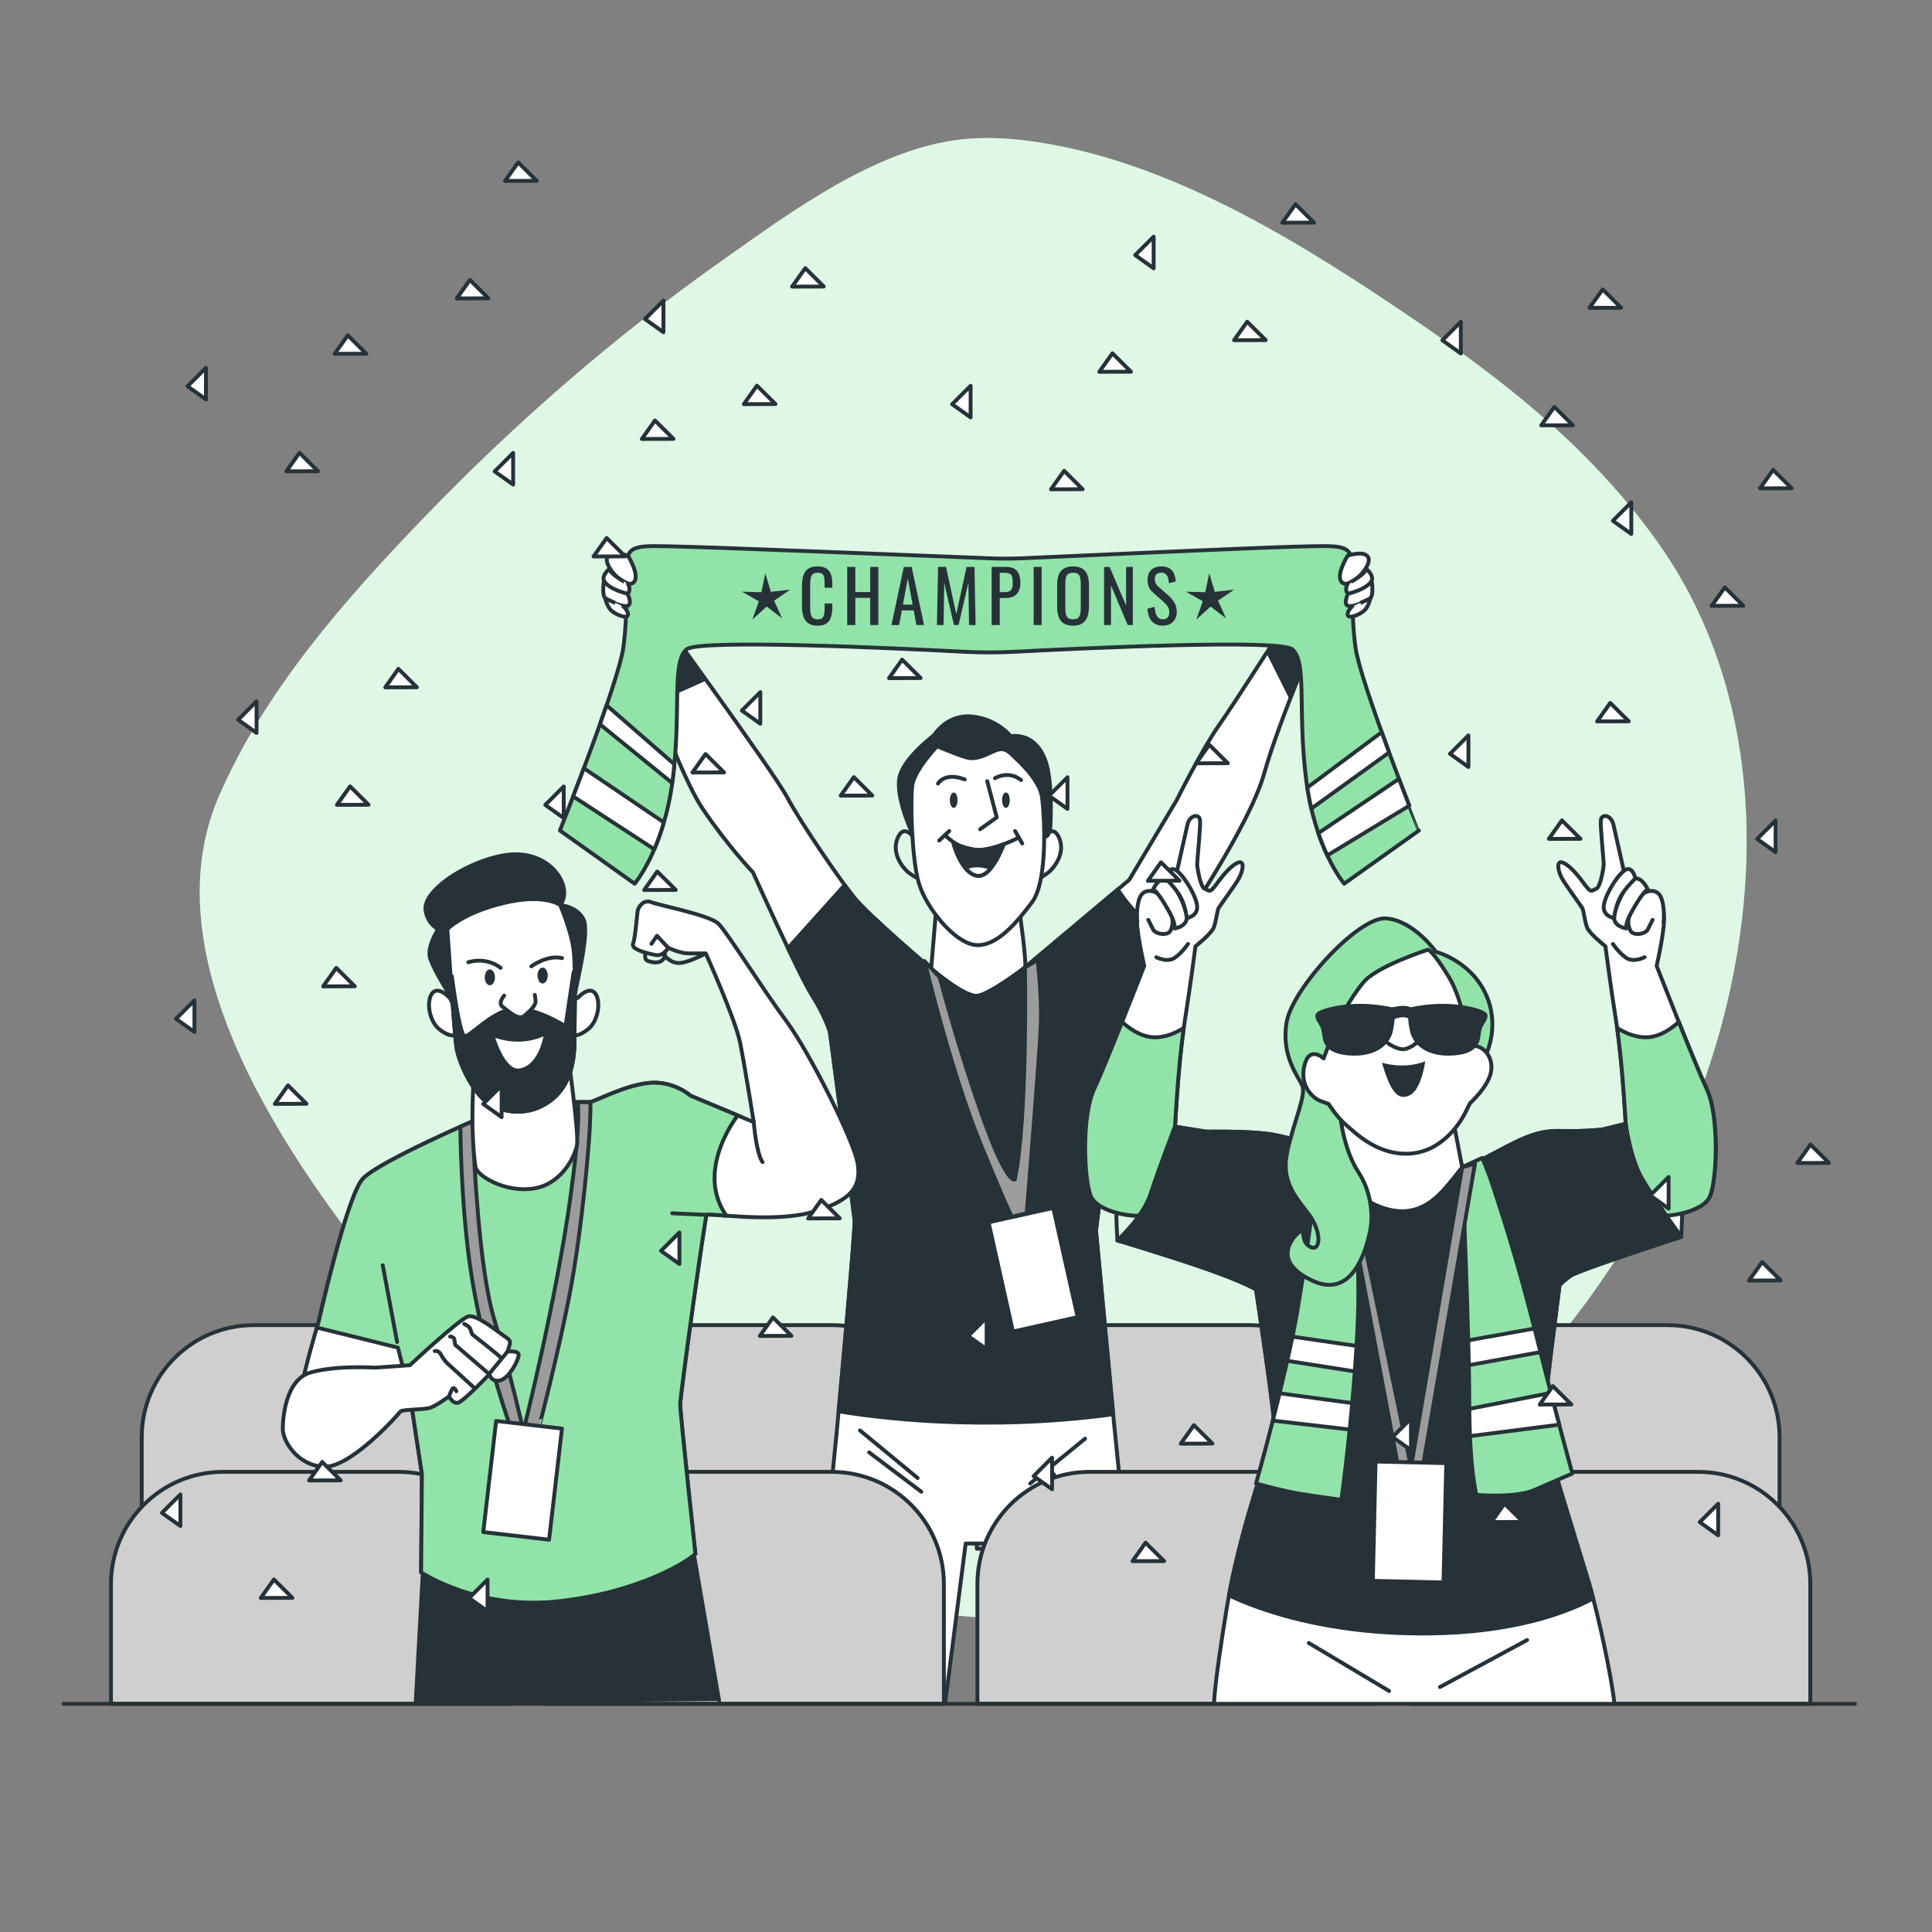 <?xml version="1.0" encoding="utf-8"?>
<!-- Generator: Adobe Illustrator 27.5.0, SVG Export Plug-In . SVG Version: 6.00 Build 0)  -->
<svg version="1.1" xmlns="http://www.w3.org/2000/svg" xmlns:xlink="http://www.w3.org/1999/xlink" x="0px" y="0px"
	 viewBox="0 0 500 500" style="enable-background:new 0 0 500 500;" xml:space="preserve">
<rect x="0" y="0" width="500" height="500" fill="#808080" stroke="none"/>
<g id="Background_Simple">
	<g>
		<path style="fill:#92E3A9;" d="M376.715,90.206c-5.532-3.975-11.2-7.847-16.967-11.7c-27.959-18.676-60.129-37.749-93.839-42.081
			c-5.672-0.729-11.421-0.977-17.115-0.341c-22.298,2.49-44.386,18.961-62.206,31.559c-27.528,19.462-53.275,41.834-76.747,66.186
			c-20.379,21.143-41.304,44.807-53.175,72.223c-15.404,35.575,8.058,77.567,28.7,106.403c40.064,55.97,95.7,99.694,165.479,105.931
			c84.274,7.533,160.529-58.607,189.152-135.796c17.023-45.906,18.229-101.421-11.171-142.511
			C414.233,119.684,396.328,104.298,376.715,90.206z"/>
		<path style="opacity:0.7;fill:#FFFFFF;" d="M376.715,90.206c-5.532-3.975-11.2-7.847-16.967-11.7
			c-27.959-18.676-60.129-37.749-93.839-42.081c-5.672-0.729-11.421-0.977-17.115-0.341c-22.298,2.49-44.386,18.961-62.206,31.559
			c-27.528,19.462-53.275,41.834-76.747,66.186c-20.379,21.143-41.304,44.807-53.175,72.223
			c-15.404,35.575,8.058,77.567,28.7,106.403c40.064,55.97,95.7,99.694,165.479,105.931
			c84.274,7.533,160.529-58.607,189.152-135.796c17.023-45.906,18.229-101.421-11.171-142.511
			C414.233,119.684,396.328,104.298,376.715,90.206z"/>
	</g>
</g>
<g id="Seats_2">
	<g>
		<path style="fill:#CFCFCF;stroke:#263238;stroke-linecap:round;stroke-linejoin:round;stroke-miterlimit:10;" d="M107.354,342.945
			H65.7c-16.027,0-29.02,12.993-29.02,29.02v28.844h99.693v-28.844C136.373,355.937,123.381,342.945,107.354,342.945z"/>
		<path style="fill:#CFCFCF;stroke:#263238;stroke-linecap:round;stroke-linejoin:round;stroke-miterlimit:10;" d="M215.412,342.945
			h-41.653c-16.027,0-29.02,12.993-29.02,29.02v28.844h99.693v-28.844C244.432,355.937,231.44,342.945,215.412,342.945z"/>
		<path style="fill:#CFCFCF;stroke:#263238;stroke-linecap:round;stroke-linejoin:round;stroke-miterlimit:10;" d="M323.471,342.945
			h-41.654c-16.027,0-29.02,12.993-29.02,29.02v28.844h99.693v-28.844C352.491,355.937,339.499,342.945,323.471,342.945z"/>
		<path style="fill:#CFCFCF;stroke:#263238;stroke-linecap:round;stroke-linejoin:round;stroke-miterlimit:10;" d="M431.53,342.945
			h-41.654c-16.027,0-29.02,12.993-29.02,29.02v28.844h99.693v-28.844C460.55,355.937,447.557,342.945,431.53,342.945z"/>
	</g>
</g>
<g id="Character_2">
	<g>
		<path style="fill:#FFFFFF;stroke:#263238;stroke-linecap:round;stroke-linejoin:round;stroke-miterlimit:10;" d="M242.367,234.265
			l-1.382,16.43c0,0,7.985,7.063,11.823,7.063c3.839,0,11.823-6.91,12.438-7.37c0.614-0.461-1.535-15.662-1.535-15.662
			S251.887,239.333,242.367,234.265z"/>
		<g>
			<path style="fill:none;stroke:#263238;stroke-linecap:round;stroke-linejoin:round;stroke-miterlimit:10;" d="M236.225,216.454
				c0,0-2.457-3.378-3.992,0.614c-1.535,3.992,1.536,7.677,2.917,8.752c1.382,1.075,2.457,1.536,2.457,1.536L236.225,216.454z"/>
			<path style="fill:#FFFFFF;stroke:#263238;stroke-linecap:round;stroke-linejoin:round;stroke-miterlimit:10;" d="M270.2,216.454
				c0,0,2.457-3.378,3.992,0.614c1.535,3.992-1.535,7.677-2.917,8.752c-1.382,1.075-2.457,1.536-2.457,1.536L270.2,216.454z"/>
			<path style="fill:#263238;stroke:#263238;stroke-linecap:round;stroke-linejoin:round;stroke-miterlimit:10;" d="M261.56,190.503
				c0,0-3.532-4.453-9.981-5.067c-6.449-0.614-9.52,4.453-9.981,4.914c-0.461,0.461-8.292,6.295-8.906,11.363
				c-0.614,5.067,2.917,12.898,3.225,13.512c0.307,0.614,1.536,2.917,1.536,1.382c0-1.536,0-10.749,0.307-12.898
				s5.528-8.292,5.528-8.292s5.988,3.225,9.981,2.457c3.992-0.768,5.528-1.689,5.988-1.843c0.461-0.153,5.681,5.067,6.91,5.989
				c1.228,0.921,2.457,14.434,3.532,14.587c1.075,0.154,1.996-0.307,2.15-2.917c0.154-2.61,0.307-9.367-0.614-14.28
				C270.313,194.496,267.395,189.889,261.56,190.503z"/>
			<g>
				<path style="fill:#FFFFFF;stroke:#263238;stroke-linecap:round;stroke-linejoin:round;stroke-miterlimit:10;" d="
					M242.52,193.114c0,0-5.988,6.295-6.449,10.288c-0.461,3.992-0.154,18.58,1.689,25.029c1.843,6.449,9.213,15.509,14.587,16.123
					c5.374,0.614,10.595-5.528,14.741-11.056c4.146-5.528,3.225-22.265,2.61-27.025c-0.614-4.76-6.142-9.52-7.524-10.902
					c-1.382-1.382-2.457-2.15-4.453-1.382c-1.996,0.768-4.76,2.61-7.524,1.843C247.434,195.264,242.52,193.114,242.52,193.114z"/>
				<polyline style="fill:none;stroke:#263238;stroke-linecap:round;stroke-linejoin:round;stroke-miterlimit:10;" points="
					255.495,202.173 257.952,211.54 253.653,214.611 				"/>
				<path style="fill:#263238;" d="M247.818,207.087c0,1.103-0.447,1.996-0.998,1.996c-0.551,0-0.998-0.894-0.998-1.996
					c0-1.102,0.447-1.996,0.998-1.996C247.371,205.091,247.818,205.984,247.818,207.087z"/>
				<path style="fill:#263238;" d="M261.33,207.087c0,1.103-0.447,1.996-0.998,1.996c-0.551,0-0.998-0.894-0.998-1.996
					c0-1.102,0.447-1.996,0.998-1.996C260.883,205.091,261.33,205.984,261.33,207.087z"/>
				<path style="fill:none;stroke:#263238;stroke-linecap:round;stroke-linejoin:round;stroke-miterlimit:10;" d="M242.751,202.788
					c0,0,1.689-3.071,6.91-1.075"/>
				<path style="fill:none;stroke:#263238;stroke-linecap:round;stroke-linejoin:round;stroke-miterlimit:10;" d="M257.491,201.406
					c0,0,3.378-2.15,6.756,0.461"/>
				<g>
					<path style="fill:none;stroke:#263238;stroke-linecap:round;stroke-linejoin:round;stroke-miterlimit:10;" d="M244.593,216.146
						c0,0,3.839,4.146,8.752,3.839c4.914-0.307,10.288-3.225,10.288-3.225"/>
					<path style="fill:#263238;stroke:#263238;stroke-linecap:round;stroke-linejoin:round;stroke-miterlimit:10;" d="
						M246.743,218.296c0,0,1.843,7.217,5.835,8.292c3.992,1.075,7.217-8.138,7.217-8.138s-3.532,1.689-6.449,1.535
						C250.428,219.832,246.743,218.296,246.743,218.296z"/>
					
						<line style="fill:none;stroke:#263238;stroke-linecap:round;stroke-linejoin:round;stroke-miterlimit:10;" x1="245.668" y1="215.072" x2="243.058" y2="217.528"/>
					
						<line style="fill:none;stroke:#263238;stroke-linecap:round;stroke-linejoin:round;stroke-miterlimit:10;" x1="262.712" y1="215.072" x2="264.555" y2="218.296"/>
					<path style="fill:#FFFFFF;stroke:#263238;stroke-linecap:round;stroke-linejoin:round;stroke-miterlimit:10;" d="
						M256.48,224.65c-3.044-1.159-5.327-0.658-6.684-0.041c0.774,0.932,1.696,1.686,2.782,1.978
						C254.017,226.975,255.355,226.023,256.48,224.65z"/>
				</g>
			</g>
		</g>
		<g>
			<g>
				<g>
					<g>
						<g>
							<path style="fill:#FFFFFF;stroke:#263238;stroke-linecap:round;stroke-linejoin:round;stroke-miterlimit:10;" d="
								M335.528,156.875c0,0-15.986,25.085-20.167,30.988c-4.181,5.902-10.821,19.183-10.821,19.183l-12.297,20.659l-26.998,22.683
								c0,0-9.155,7.075-12.438,7.37c-3.283,0.296-11.823-7.063-11.823-7.063s-16.373-13.891-20.062-18.564
								c-3.689-4.673-13.526-18.937-17.215-25.823s-36.398-51.646-36.398-51.646l-3.443,11.313c0,0,11.313,33.447,17.953,43.285
								c6.64,9.837,13.035,16.478,13.035,16.478s11.805,26.315,15.248,31.726c3.443,5.411,4.673,9.591,4.673,9.591
								s6.148,46.236,6.394,48.695c0.246,2.459-4.673,55.336-4.673,55.336l-6.932,69.461l35.051,0.14l5.299-41.233h6.605
								l5.431,40.567l0.083,0.736l33.62,0.134l-7.342-72.509l-4.673-49.925l6.394-50.909c0,0,13.526-24.594,14.264-25.823
								c0.738-1.23,18.937-27.545,22.872-41.563c3.935-14.018,14.756-38.858,14.756-38.858L335.528,156.875z"/>
							<g>
								
									<line style="fill:none;stroke:#263238;stroke-linecap:round;stroke-linejoin:round;stroke-miterlimit:10;" x1="222.564" y1="370.194" x2="237.484" y2="382.509"/>
								
									<line style="fill:none;stroke:#263238;stroke-linecap:round;stroke-linejoin:round;stroke-miterlimit:10;" x1="224.932" y1="375.878" x2="238.431" y2="386.062"/>
								
									<line style="fill:none;stroke:#263238;stroke-linecap:round;stroke-linejoin:round;stroke-miterlimit:10;" x1="280.823" y1="372.326" x2="266.614" y2="383.93"/>
								
									<line style="fill:none;stroke:#263238;stroke-linecap:round;stroke-linejoin:round;stroke-miterlimit:10;" x1="272.771" y1="381.562" x2="260.93" y2="390.088"/>
							</g>
						</g>
						<path style="fill:#263238;" d="M176.027,166.661l-5.296,14.88l12.099-5.444C180.439,172.769,178.117,169.551,176.027,166.661z
							"/>
					</g>
					<path style="fill:#263238;" d="M327.749,169.013l6.047,12.095c1.747-4.506,3.495-8.801,4.921-12.235l-7.065-5.935
						C330.496,164.742,329.158,166.825,327.749,169.013z"/>
				</g>
			</g>
			<path style="fill:#263238;stroke:#263238;stroke-linecap:round;stroke-linejoin:round;stroke-miterlimit:10;" d="
				M303.015,244.003c-4.281-2.9-9.53-7.376-13.743-13.801l-24.026,20.186c0,0-9.154,7.075-12.438,7.37
				c-3.283,0.296-11.823-7.063-11.823-7.063s-16.373-13.891-20.062-18.564c-0.616-0.78-1.413-1.845-2.314-3.08l-14.679,16.341
				c2.519,5.282,4.909,10.085,6.173,12.07c3.443,5.411,4.673,9.591,4.673,9.591s6.148,46.236,6.394,48.695
				c0.195,1.952-2.863,35.665-4.133,49.49c8.955,1.514,37.105,5.352,71.052,0.773l-4.451-47.558l6.394-50.909
				C290.03,267.546,299.486,250.354,303.015,244.003z"/>
		</g>
		<path style="fill:#9C9C9C;stroke:#263238;stroke-linecap:round;stroke-linejoin:round;stroke-miterlimit:10;" d="M239.276,248.726
			c0,0,6.748,28.398,14.34,46.955c7.591,18.557,8.31,19.246,8.31,19.246l3.781-0.97c0,0,3.374-41.05,3.655-48.923
			c0.281-7.873-0.844-16.589-0.844-16.589l-3.271,1.943c0,0,0.741,39.388-2.633,54.852c0,0-1.968,1.687-8.435-16.589
			c-6.467-18.276-10.966-35.708-10.966-35.708L239.276,248.726z"/>
		
			<rect x="258.676" y="314.238" transform="matrix(0.976 -0.218 0.218 0.976 -65.13 66.037)" style="fill:#FFFFFF;stroke:#263238;stroke-linecap:round;stroke-linejoin:round;stroke-miterlimit:10;" width="17.151" height="28.96"/>
		<g>
			<g>
				<path style="fill:#92E3A9;stroke:#263238;stroke-linecap:round;stroke-linejoin:round;stroke-miterlimit:10;" d="
					M350.824,167.715c-1.312-9.181-0.656-21.313-0.656-21.313c-0.656-5.574-2.295-5.246-15.083-4.918
					c-10.284,0.264-53.653,2.224-70.24,2.981c-2.9,0.132-5.793,0.14-8.694,0.024c-15.581-0.625-68.247-2.727-79.113-3.005
					c-12.788-0.328-14.428-0.656-15.083,4.918c0,0,0.656,12.132-0.656,21.313c-1.312,9.181-16.395,47.217-16.395,47.217
					l19.346,13.772c0,0,7.542-8.853,9.837-26.888s-0.328-30.494,3.607-33.773c3.219-2.683,53.625-0.317,71.854,0.632
					c4.341,0.226,8.687,0.226,13.028,0c18.228-0.949,68.634-3.314,71.854-0.632c3.935,3.279,1.312,15.739,3.607,33.773
					c2.295,18.034,9.837,26.888,9.837,26.888l19.346-13.772C367.219,214.933,352.135,176.896,350.824,167.715z"/>
				<g>
					<path style="fill:#FFFFFF;stroke:#263238;stroke-linecap:round;stroke-linejoin:round;stroke-miterlimit:10;" d="
						M357.586,189.484l-19.252,14.336c0.298,1.926,0.65,3.739,1.047,5.439l20.121-14.52
						C358.863,193.005,358.219,191.242,357.586,189.484z"/>
					<path style="fill:#FFFFFF;stroke:#263238;stroke-linecap:round;stroke-linejoin:round;stroke-miterlimit:10;" d="
						M362.055,201.563l-20.863,14.047c0.757,2.207,1.551,4.124,2.325,5.77l21.197-12.863
						C363.939,206.511,363.031,204.143,362.055,201.563z"/>
				</g>
			</g>
			<g>
				<path style="fill:#FFFFFF;stroke:#263238;stroke-linecap:round;stroke-linejoin:round;stroke-miterlimit:10;" d="
					M171.805,212.837l-20.704-14.018c-0.986,2.629-1.928,5.105-2.769,7.297l20.99,13.672
					C170.176,217.806,171.03,215.487,171.805,212.837z"/>
				<path style="fill:#FFFFFF;stroke:#263238;stroke-linecap:round;stroke-linejoin:round;stroke-miterlimit:10;" d="
					M174.524,197.793l-17.54-15.262c-0.549,1.601-1.127,3.251-1.72,4.919l18.699,15.193c0.039-0.28,0.087-0.542,0.123-0.827
					C174.262,200.438,174.401,199.104,174.524,197.793z"/>
			</g>
		</g>
		<g>
			<path style="fill:#FFFFFF;stroke:#263238;stroke-linecap:round;stroke-linejoin:round;stroke-miterlimit:10;" d="
				M162.515,143.807c0,0-4.743-1.581-5.42,0.678c-0.678,2.258,4.743,7.905,6.775,6.324
				C165.903,149.228,162.515,143.807,162.515,143.807z"/>
			<path style="fill:#FFFFFF;stroke:#263238;stroke-linecap:round;stroke-linejoin:round;stroke-miterlimit:10;" d="
				M157.762,147.184c0,0-2.07,1.583-1.461,3.167c0.609,1.583,4.994,4.141,6.09,3.288c1.096-0.853,0.122-2.558,0.122-2.558
				S157.641,148.524,157.762,147.184z"/>
			<path style="fill:#FFFFFF;stroke:#263238;stroke-linecap:round;stroke-linejoin:round;stroke-miterlimit:10;" d="
				M156.301,150.351c0,0-0.609,3.654,0.365,4.507c0.974,0.852,4.994,2.558,5.968,1.827c0.974-0.731-0.244-3.045-0.244-3.045
				S157.762,152.665,156.301,150.351z"/>
			<path style="fill:#FFFFFF;stroke:#263238;stroke-linecap:round;stroke-linejoin:round;stroke-miterlimit:10;" d="
				M156.666,154.858c0,0,0.365,2.192,1.705,3.288c1.34,1.096,4.019,2.07,4.141,0.974c0.122-1.096-1.218-2.192-1.218-2.192
				S157.519,155.345,156.666,154.858z"/>
		</g>
		<g>
			<path style="fill:#FFFFFF;stroke:#263238;stroke-linecap:round;stroke-linejoin:round;stroke-miterlimit:10;" d="
				M348.771,143.807c0,0,4.743-1.581,5.42,0.678c0.678,2.258-4.743,7.905-6.776,6.324
				C345.383,149.228,348.771,143.807,348.771,143.807z"/>
			<path style="fill:#FFFFFF;stroke:#263238;stroke-linecap:round;stroke-linejoin:round;stroke-miterlimit:10;" d="
				M353.523,147.184c0,0,2.07,1.583,1.462,3.167c-0.609,1.583-4.994,4.141-6.09,3.288s-0.122-2.558-0.122-2.558
				S353.645,148.524,353.523,147.184z"/>
			<path style="fill:#FFFFFF;stroke:#263238;stroke-linecap:round;stroke-linejoin:round;stroke-miterlimit:10;" d="
				M354.985,150.351c0,0,0.609,3.654-0.365,4.507c-0.974,0.852-4.994,2.558-5.968,1.827c-0.974-0.731,0.244-3.045,0.244-3.045
				S353.523,152.665,354.985,150.351z"/>
			<path style="fill:#FFFFFF;stroke:#263238;stroke-linecap:round;stroke-linejoin:round;stroke-miterlimit:10;" d="
				M354.619,154.858c0,0-0.365,2.192-1.705,3.288c-1.34,1.096-4.019,2.07-4.141,0.974c-0.122-1.096,1.218-2.192,1.218-2.192
				S353.767,155.345,354.619,154.858z"/>
		</g>
	</g>
</g>
<g id="Seats_1">
	<g>
		<path style="fill:#CFCFCF;stroke:#263238;stroke-linecap:round;stroke-linejoin:round;stroke-miterlimit:10;" d="M103.14,380.918
			H57.743c-16.027,0-29.02,12.992-29.02,29.02v31.016H132.16v-31.016C132.16,393.911,119.167,380.918,103.14,380.918z"/>
		<path style="fill:#CFCFCF;stroke:#263238;stroke-linecap:round;stroke-linejoin:round;stroke-miterlimit:10;" d="M215.255,380.918
			h-45.396c-16.027,0-29.02,12.992-29.02,29.02v31.016h103.436v-31.016C244.275,393.911,231.283,380.918,215.255,380.918z"/>
		<path style="fill:#CFCFCF;stroke:#263238;stroke-linecap:round;stroke-linejoin:round;stroke-miterlimit:10;" d="M327.371,380.918
			h-45.396c-16.027,0-29.02,12.992-29.02,29.02v31.016h103.436v-31.016C356.391,393.911,343.398,380.918,327.371,380.918z"/>
		<path style="fill:#CFCFCF;stroke:#263238;stroke-linecap:round;stroke-linejoin:round;stroke-miterlimit:10;" d="M439.487,380.918
			h-45.396c-16.027,0-29.02,12.992-29.02,29.02v31.016h103.436v-31.016C468.507,393.911,455.514,380.918,439.487,380.918z"/>
	</g>
</g>
<g id="Character_3">
	<g>
		<path style="fill:none;stroke:#263238;stroke-linecap:round;stroke-linejoin:round;stroke-miterlimit:10;" d="M289.192,321.013
			c0,0-0.494-7.199-0.16-9.538c0.334-2.339,8.522,0.668,10.695,1.504c2.172,0.836-0.334,4.512-2.674,6.183
			C294.714,320.833,291.023,321.695,289.192,321.013z"/>
		<g>
			<path style="fill:#FFFFFF;stroke:#263238;stroke-linecap:round;stroke-linejoin:round;stroke-miterlimit:10;" d="M304.093,291.58
				c0,0,0.823-16.458,2.461-26.879c1.638-10.421,2.829-19.8,2.829-19.8s4.168-3.275,4.764-4.913
				c0.596-1.638,0.893-4.317,1.191-4.913c0.298-0.596,4.317-5.955,5.359-7.89c1.042-1.935,1.489-4.764-0.447-3.871
				c-1.935,0.893-4.02,3.573-5.657,5.806c-1.638,2.233-1.786,1.191-2.829,0.893c-1.042-0.298-1.935-5.359-1.935-6.402
				s0.893-9.528,0.744-11.314c-0.149-1.786-2.68-1.489-3.275,1.191c-0.595,2.68-2.68,11.91-2.68,11.91s-1.042,2.531-1.638,3.275
				c-0.596,0.744-7.89,5.062-8.635,7.741c-0.744,2.68,1.786,13.547,1.786,13.547s-9.677,24.862-12.952,31.859
				s-2.68,23.224-0.893,27.69c1.786,4.466,12.208,5.657,13.25,4.913c1.042-0.744,6.402-11.017,7.295-14.59
				C303.725,296.262,304.093,291.58,304.093,291.58z"/>
			<path style="fill:#FFFFFF;stroke:#263238;stroke-linecap:round;stroke-linejoin:round;stroke-miterlimit:10;" d="
				M294.346,238.648c0,0-0.447-3.573,0.595-6.253c1.042-2.68,4.02-1.935,5.062-0.744c1.042,1.191,2.829,4.317,3.275,5.657
				c0.447,1.34,0,3.424-0.744,4.02c-0.744,0.596-2.977,0.596-4.02-0.595l-1.34-2.68"/>
			<path style="fill:#FFFFFF;stroke:#263238;stroke-linecap:round;stroke-linejoin:round;stroke-miterlimit:10;" d="
				M298.366,230.311c0,0,1.34-3.126,3.275-2.978c1.935,0.149,5.657,8.039,5.508,10.272c-0.149,2.233-3.126,2.68-3.126,2.68
				s0.149-1.042-0.744-2.977C302.385,235.372,299.11,229.864,298.366,230.311z"/>
			<path style="fill:#FFFFFF;stroke:#263238;stroke-linecap:round;stroke-linejoin:round;stroke-miterlimit:10;" d="
				M301.641,227.333c0,0,0.744-3.722,2.977-1.935c2.233,1.786,5.211,6.997,5.211,9.379c0,2.382-2.68,2.829-2.68,2.829
				s-0.298-2.829-1.489-5.211C304.469,230.013,301.641,227.333,301.641,227.333z"/>
			<path style="fill:none;stroke:#263238;stroke-linecap:round;stroke-linejoin:round;stroke-miterlimit:10;" d="M299.259,247.729
				c0,0,2.828,1.489,4.764,0.149c1.935-1.34,3.424-3.573,3.424-3.573"/>
			<path style="fill:#92E3A9;stroke:#263238;stroke-linecap:round;stroke-linejoin:round;stroke-miterlimit:10;" d="
				M298.217,268.422c-3.127-0.247-5.931-2.221-7.818-3.939c-2.706,6.765-5.674,14.038-7.218,17.337
				c-3.275,6.997-2.68,23.224-0.893,27.69c1.786,4.466,12.207,5.657,13.25,4.913c1.042-0.744,6.401-11.016,7.295-14.589
				c0.893-3.573,1.261-8.255,1.261-8.255s0.757-15.113,2.261-25.545C304.344,267.298,301.374,268.672,298.217,268.422z"/>
		</g>
		<g>
			<path style="fill:#FFFFFF;stroke:#263238;stroke-linecap:round;stroke-linejoin:round;stroke-miterlimit:10;" d="M420.774,291.58
				c0,0-0.823-16.458-2.461-26.879c-1.638-10.421-2.829-19.8-2.829-19.8s-4.168-3.275-4.764-4.913
				c-0.595-1.638-0.893-4.317-1.191-4.913c-0.298-0.596-4.317-5.955-5.359-7.89c-1.042-1.935-1.489-4.764,0.447-3.871
				c1.935,0.893,4.02,3.573,5.657,5.806c1.638,2.233,1.786,1.191,2.829,0.893c1.042-0.298,1.935-5.359,1.935-6.402
				s-0.893-9.528-0.744-11.314c0.149-1.786,2.68-1.489,3.275,1.191c0.595,2.68,2.68,11.91,2.68,11.91s1.042,2.531,1.638,3.275
				c0.595,0.744,7.89,5.062,8.635,7.741s-1.786,13.547-1.786,13.547s9.677,24.862,12.952,31.859s2.68,23.224,0.893,27.69
				s-12.208,5.657-13.25,4.913c-1.042-0.744-6.401-11.017-7.295-14.59C421.142,296.262,420.774,291.58,420.774,291.58z"/>
			<path style="fill:#FFFFFF;stroke:#263238;stroke-linecap:round;stroke-linejoin:round;stroke-miterlimit:10;" d="
				M430.521,238.648c0,0,0.447-3.573-0.596-6.253c-1.042-2.68-4.02-1.935-5.062-0.744c-1.042,1.191-2.829,4.317-3.275,5.657
				c-0.447,1.34,0,3.424,0.744,4.02c0.744,0.596,2.978,0.596,4.02-0.595l1.34-2.68"/>
			<path style="fill:#FFFFFF;stroke:#263238;stroke-linecap:round;stroke-linejoin:round;stroke-miterlimit:10;" d="
				M426.501,230.311c0,0-1.34-3.126-3.275-2.978c-1.935,0.149-5.657,8.039-5.508,10.272c0.149,2.233,3.126,2.68,3.126,2.68
				s-0.149-1.042,0.744-2.977C422.481,235.372,425.757,229.864,426.501,230.311z"/>
			<path style="fill:#FFFFFF;stroke:#263238;stroke-linecap:round;stroke-linejoin:round;stroke-miterlimit:10;" d="
				M423.226,227.333c0,0-0.744-3.722-2.977-1.935s-5.211,6.997-5.211,9.379c0,2.382,2.68,2.829,2.68,2.829s0.298-2.829,1.489-5.211
				C420.397,230.013,423.226,227.333,423.226,227.333z"/>
			<path style="fill:none;stroke:#263238;stroke-linecap:round;stroke-linejoin:round;stroke-miterlimit:10;" d="M425.608,247.729
				c0,0-2.829,1.489-4.764,0.149c-1.935-1.34-3.424-3.573-3.424-3.573"/>
			<path style="fill:#FFFFFF;stroke:#263238;stroke-linecap:round;stroke-linejoin:round;stroke-miterlimit:10;" d="
				M435.072,320.093c0,0,0.549-7.918,0.157-10.855c-0.391-2.936-6.656,2.741-7.439,4.307
				C427.007,315.112,433.348,319.79,435.072,320.093z"/>
			<path style="fill:#92E3A9;stroke:#263238;stroke-linecap:round;stroke-linejoin:round;stroke-miterlimit:10;" d="M426.65,268.422
				c3.127-0.247,5.931-2.221,7.818-3.939c2.706,6.765,5.674,14.038,7.218,17.337c3.275,6.997,2.68,23.224,0.893,27.69
				c-1.786,4.466-12.208,5.657-13.25,4.913c-1.042-0.744-6.401-11.016-7.295-14.589c-0.893-3.573-1.261-8.255-1.261-8.255
				s-0.757-15.113-2.261-25.545C420.523,267.298,423.492,268.672,426.65,268.422z"/>
		</g>
		<g>
			<path style="fill:#FFFFFF;stroke:#263238;stroke-linecap:round;stroke-linejoin:round;stroke-miterlimit:10;" d="M314.21,440.954
				c0,0-0.184-3.679,3.311-25.018s11.957-43.23,12.325-45.622c0.368-2.392-4.783-36.608-4.783-36.608s-2.943-1.84-12.325-5.151
				c-9.382-3.311-23.547-7.542-23.547-7.542s6.623-5.887,8.646-12.141c2.023-6.255,6.255-17.292,6.255-17.292l8.094,1.288
				c0,0,9.934-0.184,15.82,0.552c5.887,0.736,16.74,4.599,16.74,4.599s9.934,3.679,20.603,5.335
				c10.67,1.656,12.325-0.184,19.684-4.047c7.358-3.863,12.141-6.806,18.58-6.622c6.439,0.184,11.038-0.368,11.038-0.368
				l6.071-1.472c0,0,1.104,9.014,4.415,14.533c3.311,5.519,9.934,14.717,9.934,14.717s-26.674,8.646-28.697,10.118
				c-2.024,1.472-2.759,2.392-2.759,2.392s-4.231,32.745-4.231,36.056c0,3.311,9.198,32.193,11.773,40.839
				c2.575,8.646,5.887,24.467,6.622,31.089"/>
			<g>
				
					<line style="fill:none;stroke:#263238;stroke-linecap:round;stroke-linejoin:round;stroke-miterlimit:10;" x1="338.707" y1="425.201" x2="359.489" y2="437.619"/>
				
					<line style="fill:none;stroke:#263238;stroke-linecap:round;stroke-linejoin:round;stroke-miterlimit:10;" x1="395.222" y1="424.44" x2="372.667" y2="436.605"/>
			</g>
		</g>
		<path style="fill:#263238;stroke:#263238;stroke-linecap:round;stroke-linejoin:round;stroke-miterlimit:10;" d="M406.374,330.211
			c2.023-1.472,28.698-10.118,28.698-10.118s-6.623-9.198-9.934-14.717c-3.311-5.519-4.415-14.533-4.415-14.533l-6.071,1.472
			c0,0-4.599,0.552-11.038,0.368c-6.439-0.184-11.221,2.759-18.58,6.622c-7.358,3.863-9.014,5.703-19.684,4.047
			c-10.67-1.656-20.603-5.335-20.603-5.335s-10.854-3.863-16.74-4.599c-5.887-0.736-15.82-0.552-15.82-0.552l-8.094-1.288
			c0,0-4.231,11.038-6.255,17.292c-2.024,6.255-8.646,12.141-8.646,12.141s14.165,4.231,23.547,7.542
			c9.382,3.311,12.325,5.151,12.325,5.151s5.151,34.216,4.783,36.608c-0.35,2.277-8.036,22.234-11.788,42.56
			c7.733,3.671,25.172,10.133,51.707,9.869c21.355-0.212,34.904-5.025,42.552-9.055c-0.396-1.511-0.786-2.932-1.161-4.19
			c-2.575-8.646-11.773-37.528-11.773-40.839c0-3.311,4.231-36.056,4.231-36.056S404.35,331.683,406.374,330.211z"/>
		<g>
			<path style="fill:#92E3A9;stroke:#263238;stroke-linecap:round;stroke-linejoin:round;stroke-miterlimit:10;" d="
				M378.412,302.065c0,0,1.84,43.782,1.84,60.89c0,17.108,1.84,23.915,1.84,23.915s10.118,0.92,15.085-1.288
				c4.967-2.207,9.75-4.231,9.75-4.231s-4.231-15.269-9.382-35.872c-5.151-20.603-9.382-32.929-11.038-38.079
				c-1.656-5.151-2.943-7.726-2.943-7.726L378.412,302.065z"/>
			<g>
				<path style="fill:#FFFFFF;stroke:#263238;stroke-linecap:round;stroke-linejoin:round;stroke-miterlimit:10;" d="
					M380.132,353.309l18.528-3.389c-0.367-1.45-0.739-2.929-1.117-4.44c-0.142-0.568-0.281-1.106-0.421-1.662l-17.141,3.061
					C380.039,349.108,380.09,351.268,380.132,353.309z"/>
				<path style="fill:#FFFFFF;stroke:#263238;stroke-linecap:round;stroke-linejoin:round;stroke-miterlimit:10;" d="
					M401.366,360.483l-21.108,4.135c0.019,2.601,0.08,4.945,0.17,7.05l23.092-2.961C402.87,366.248,402.145,363.486,401.366,360.483
					z"/>
			</g>
		</g>
		<g>
			<path style="fill:#92E3A9;stroke:#263238;stroke-linecap:round;stroke-linejoin:round;stroke-miterlimit:10;" d="
				M341.804,295.995c0,0-3.127,26.306-6.071,43.414c-2.943,17.108-10.67,44.518-10.67,44.518s7.174,2.024,11.957,2.759
				c4.783,0.736,10.118,1.472,10.118,1.472s3.127-21.707,4.231-45.622c1.104-23.915-3.127-45.622-3.127-45.622L341.804,295.995z"/>
			<g>
				<path style="fill:#FFFFFF;stroke:#263238;stroke-linecap:round;stroke-linejoin:round;stroke-miterlimit:10;" d="
					M333.143,352.177l17.478,2.749c0.159-2.153,0.307-4.356,0.44-6.596l-16.568-2.407
					C334.075,347.958,333.62,350.057,333.143,352.177z"/>
				<path style="fill:#FFFFFF;stroke:#263238;stroke-linecap:round;stroke-linejoin:round;stroke-miterlimit:10;" d="
					M349.953,363.118l-18.785-2.533c-0.593,2.435-1.188,4.812-1.762,7.064l19.893,2.316
					C349.518,367.811,349.738,365.52,349.953,363.118z"/>
			</g>
		</g>
		<polygon style="fill:#9C9C9C;stroke:#263238;stroke-linecap:round;stroke-linejoin:round;stroke-miterlimit:10;" points="
			347.507,303.537 361.856,379.696 365.167,379.696 349.347,303.721 		"/>
		<polygon style="fill:#9C9C9C;stroke:#263238;stroke-linecap:round;stroke-linejoin:round;stroke-miterlimit:10;" points="
			365.167,379.696 378.412,302.065 381.723,301.146 368.11,380.248 		"/>
		<path style="fill:#FFFFFF;stroke:#263238;stroke-linecap:round;stroke-linejoin:round;stroke-miterlimit:10;" d="M347.139,284.405
			l0.368,19.132c0,0-0.368,4.231,8.462,8.278c8.83,4.047,13.981-0.368,16.188-2.392c2.207-2.024,6.255-7.358,6.255-7.358
			l-2.759-14.349c0,0-12.509,3.127-18.212,2.576C351.738,289.74,347.139,284.405,347.139,284.405z"/>
		<path style="fill:#92E3A9;stroke:#263238;stroke-linecap:round;stroke-linejoin:round;stroke-miterlimit:10;" d="M371.606,246.326
			c0,0-5.703-8.094-12.877-8.646c-7.174-0.552-24.283,18.212-25.754,26.858c-1.472,8.646,2.943,13.981,4.047,16.372
			c1.104,2.391-2.208,9.382-3.863,17.108c-1.656,7.726,2.024,11.589,5.519,16.188c3.495,4.599,3.127,9.934,0.368,8.462
			c-2.759-1.472-0.92-5.335-2.943-3.679c-2.024,1.656-6.806,7.726,3.679,12.509c10.486,4.783,13.797-8.462,14.717-12.509
			c0.92-4.047,0.552-10.302-2.943-15.637c-3.495-5.335-4.783-13.429-4.783-16.372s3.863-23.363,11.773-27.778
			c7.91-4.415,13.797-1.472,16.372,3.127c2.575,4.599,5.151,11.038,6.622,10.854c1.472-0.184,2.207,1.472,2.759,0.368
			c0.552-1.104,4.047-8.462,0-16.74C380.252,248.533,371.606,246.326,371.606,246.326z"/>
		<path style="fill:#FFFFFF;stroke:#263238;stroke-linecap:round;stroke-linejoin:round;stroke-miterlimit:10;" d="M369.582,245.774
			c0,0-13.245,4.231-16.74,8.462c-3.495,4.231-6.807,10.486-7.91,13.429c-1.104,2.943-2.391,6.255-2.391,6.255
			s-3.679-3.495-4.967,1.84c-1.288,5.335,2.208,8.462,4.231,9.198c2.023,0.736,2.023,0.736,2.023,0.736s2.207,3.495,4.415,5.335
			c2.207,1.84,7.91,7.91,16.372,7.542c8.462-0.368,13.245-7.91,14.533-10.486c1.288-2.576,1.288-2.576,1.288-2.576
			s5.151-4.599,5.519-8.646c0.368-4.047-2.575-5.887-3.679-6.071c-1.104-0.184-2.207-0.368-2.207-0.368s-1.104-11.038-5.151-17.66
			C370.87,246.142,369.582,245.774,369.582,245.774z"/>
		<path style="fill:#FFFFFF;stroke:#263238;stroke-linecap:round;stroke-linejoin:round;stroke-miterlimit:10;" d="M359.28,270.057
			c0,0,2.391,1.656,4.047,1.472c1.656-0.184,3.311-1.656,3.311-1.656"/>
		<path style="fill:#263238;" d="M357.625,275.023c0,0,5.703,1.84,11.221-0.368c0,0-0.92,7.358-4.047,8.83
			C361.672,284.957,359.832,282.382,357.625,275.023z"/>
		<g>
			<path style="fill:#263238;stroke:#263238;stroke-linecap:round;stroke-linejoin:round;stroke-miterlimit:10;" d="
				M360.384,261.227c0,0-4.599-1.104-9.566-0.92c-4.967,0.184-9.934,1.472-9.934,2.575c0,1.104,1.288,2.023,1.656,3.863
				c0.368,1.84-0.184,5.335,6.439,5.887c6.622,0.552,10.302-2.391,11.038-6.071C360.752,262.882,360.384,261.227,360.384,261.227z"
				/>
			<path style="fill:#263238;stroke:#263238;stroke-linecap:round;stroke-linejoin:round;stroke-miterlimit:10;" d="
				M364.983,261.227c0,0,4.599-1.104,9.566-0.92c4.967,0.184,9.934,1.472,9.934,2.575c0,1.104-1.288,2.023-1.656,3.863
				c-0.368,1.84,0.184,5.335-6.439,5.887c-6.623,0.552-10.302-2.391-11.038-6.071C364.615,262.882,364.983,261.227,364.983,261.227z
				"/>
			<path style="fill:#263238;stroke:#263238;stroke-linecap:round;stroke-linejoin:round;stroke-miterlimit:10;" d="
				M360.384,261.227c0,0,3.127-0.92,4.599,0v2.023c0,0-1.472-1.104-4.231,0L360.384,261.227z"/>
		</g>
		
			<rect x="355.609" y="378.297" transform="matrix(1 0.023 -0.023 1 9.092 -8.232)" style="fill:#FFFFFF;stroke:#263238;stroke-linecap:round;stroke-linejoin:round;stroke-miterlimit:10;" width="18.288" height="30.88"/>
	</g>
</g>
<g id="Character_1">
	<g>
		<path style="fill:none;stroke:#263238;stroke-linecap:round;stroke-linejoin:round;stroke-miterlimit:10;" d="M167.135,246.154
			c0,0-0.621,2.069,0.414,2.483c1.035,0.414,2.897,0.828,3.932-0.207c1.035-1.035,0.414-2.276,0.414-2.276H167.135z"/>
		<path style="fill:none;stroke:#263238;stroke-linecap:round;stroke-linejoin:round;stroke-miterlimit:10;" d="M171.895,247.154
			c0,0,1.242,1.863,3.518,2.069c2.276,0.207,7.243-2.483,7.243-2.483s-8.071-3.932-8.692-3.932S172.309,244.878,171.895,247.154z"/>
		<path style="fill:#263238;stroke:#263238;stroke-linecap:round;stroke-linejoin:round;stroke-miterlimit:10;" d="M107.57,440.954
			l2.033-37.33c0,0,14.23,9.795,37.515,6.283c23.285-3.511,32.156-9.425,32.156-9.425l6.838,39.733"/>
		<path style="fill:#FFFFFF;stroke:#263238;stroke-linecap:round;stroke-linejoin:round;stroke-miterlimit:10;" d="M125.126,288.957
			c0,0-27.109,11.589-31.248,16.141c-4.139,4.553-11.382,36.836-11.382,36.836s-5.381,17.59-4.967,21.522
			c0.414,3.932,9.519,6.208,16.969,3.725c7.45-2.483,11.589-6.208,11.589-6.208l3.104,20.487l-0.207,25.454
			c0,0,14.693,9.933,36.008,7.45c21.315-2.483,32.904-10.554,33.938-11.382c1.035-0.828,1.035-0.828,1.035-0.828
			s-3.932-36.215-3.932-38.698s6.415-48.424,6.829-49.045c0.414-0.621,17.383,2.276,27.73-0.828
			c10.347-3.104,12.21-6.829,11.382-12.417c-0.828-5.587-12.417-28.765-18.418-36.836c-6.001-8.071-15.314-22.971-17.59-25.247
			c-2.276-2.276-15.314-4.76-17.383-5.587c-2.069-0.828-3.311,1.242-3.518,2.069c-0.207,0.828-0.621,7.243-1.242,8.692
			c-0.621,1.449,3.725,2.483,5.794,2.897c2.069,0.414,3.311-1.862,3.311-1.862s3.104,1.449,5.174,1.449c2.069,0,4.553,0,4.553,0
			s7.657,16.969,8.898,23.178c1.242,6.208,3.518,20.487,3.518,20.487l-16.348-6.829c0,0-4.346-3.932-10.761-3.311
			c-6.415,0.621-14.279,4.967-15.314,4.967s-7.45,0-7.45,0L125.126,288.957z"/>
		<path style="fill:#92E3A9;stroke:#263238;stroke-linecap:round;stroke-linejoin:round;stroke-miterlimit:10;" d="M190.904,288.664
			l-12.18-5.088c0,0-4.346-3.932-10.761-3.311c-6.415,0.621-14.279,4.967-15.314,4.967c-1.035,0-7.45,0-7.45,0l-20.074,3.725
			c0,0-27.109,11.589-31.248,16.141c-4.139,4.553-11.382,36.836-11.382,36.836s-0.187,0.612-0.489,1.632l20.976,5.198l3.104,12.21
			l3.104,20.487l-0.207,25.454c0,0,14.693,9.933,36.008,7.45c21.315-2.483,32.904-10.554,33.938-11.382
			c1.035-0.828,1.035-0.828,1.035-0.828s-3.932-36.215-3.932-38.698s6.415-48.425,6.829-49.045c0.139-0.208,2.135-0.021,5.111,0.202
			c-1.598-2.261-3.042-5.473-3.042-9.721C184.932,297.706,188.938,291.351,190.904,288.664z"/>
		<g>
			<path style="fill:#9C9C9C;stroke:#263238;stroke-linecap:round;stroke-linejoin:round;stroke-miterlimit:10;" d="
				M122.643,298.269l0.157-8.302c-0.983,0.431-2.232,0.983-3.661,1.625c0.082,7.195,0.552,24.398,3.09,39.788
				c3.311,20.073,10.347,39.319,10.347,39.319l2.897-0.414c0,0-3.725-16.142-7.657-29.179
				C123.884,328.069,122.643,298.269,122.643,298.269z"/>
			<path style="fill:#9C9C9C;stroke:#263238;stroke-linecap:round;stroke-linejoin:round;stroke-miterlimit:10;" d="
				M147.889,332.415c2.897-16.142,4.553-36.008,4.76-40.768c0.113-2.611,0.165-4.905,0.188-6.449
				c-0.069,0.016-0.143,0.034-0.188,0.034c-0.42,0-1.73,0-3.135,0c0.325,2.763,0.231,9.201-1.832,24.212
				c-3.725,27.109-12.21,60.841-12.21,60.841l3.518,1.035C138.991,371.32,144.992,348.556,147.889,332.415z"/>
		</g>
		<polyline style="fill:none;stroke:#263238;stroke-linecap:round;stroke-linejoin:round;stroke-miterlimit:10;" points="
			172.93,245.292 170.032,242.188 168.584,244.257 		"/>
		<path style="fill:none;stroke:#263238;stroke-linecap:round;stroke-linejoin:round;stroke-miterlimit:10;" d="M195.072,290.405
			c0,0,0.621,8.071,2.276,10.347"/>
		
			<line style="fill:none;stroke:#263238;stroke-linecap:round;stroke-linejoin:round;stroke-miterlimit:10;" x1="102.776" y1="347.315" x2="99.051" y2="327.448"/>
		
			<line style="fill:none;stroke:#263238;stroke-linecap:round;stroke-linejoin:round;stroke-miterlimit:10;" x1="182.863" y1="314.411" x2="173.964" y2="313.997"/>
		
			<rect x="126.644" y="368.787" transform="matrix(0.993 0.115 -0.115 0.993 45.054 -13.026)" style="fill:#FFFFFF;stroke:#263238;stroke-linecap:round;stroke-linejoin:round;stroke-miterlimit:10;" width="17.151" height="28.96"/>
		<g>
			<path style="fill:#FFFFFF;stroke:#263238;stroke-linecap:round;stroke-linejoin:round;stroke-miterlimit:10;" d="
				M106.087,353.316c0,0-8.485,0.621-9.105,0.621c-0.621,0-9.933-0.621-16.555,1.242s-7.243,12.003-7.243,14.693
				c0,2.69,3.311,9.105,10.347,9.726c7.036,0.621,19.66-13.658,20.073-14.279c0.414-0.621,6.208-0.414,7.864-1.035
				c1.656-0.621,4.76-2.897,4.76-2.897s0.828,1.862,2.276,1.655c1.449-0.207,12.21-11.175,12.83-13.244
				c0.621-2.069,1.242-2.69-0.414-3.725c-1.656-1.035-7.45-6.001-9.726-5.38C118.918,341.313,106.087,353.316,106.087,353.316z"/>
			<path style="fill:#FFFFFF;stroke:#263238;stroke-linecap:round;stroke-linejoin:round;stroke-miterlimit:10;" d="
				M131.334,349.798c0,0,3.104-0.414,2.897,1.035c-0.207,1.449-2.483,5.794-4.76,6.415c-2.276,0.621-2.897-1.655-2.897-1.655
				L131.334,349.798z"/>
			<path style="fill:none;stroke:#263238;stroke-linecap:round;stroke-linejoin:round;stroke-miterlimit:10;" d="M112.507,349.667
				c0,0,1.018-0.306,1.629,0.916c0.611,1.222,1.527,2.138,1.527,2.138l7.026,6.415"/>
			<path style="fill:none;stroke:#263238;stroke-linecap:round;stroke-linejoin:round;stroke-miterlimit:10;" d="M116.478,345.899
				c0,0,1.018,0,1.12,0.815c0.102,0.814,0.204,1.324,0.204,1.324l8.773,7.555"/>
			<path style="fill:none;stroke:#263238;stroke-linecap:round;stroke-linejoin:round;stroke-miterlimit:10;" d="M120.143,342.641
				c0,0,1.425,0.611,1.629,1.426c0.204,0.815,0.509,1.324,0.509,1.324s7.331,5.702,7.331,6.007"/>
			<path style="fill:none;stroke:#263238;stroke-linecap:round;stroke-linejoin:round;stroke-miterlimit:10;" d="M116.227,361.387
				c0,0,0.658-2.047,1.065-2.149c0.407-0.102,0.815,0.815,0.815,0.815"/>
		</g>
		<path style="fill:#FFFFFF;stroke:#263238;stroke-linecap:round;stroke-linejoin:round;stroke-miterlimit:10;" d="M122.603,279.12
			c0,0-0.995,12.734,0.436,22.797c0.35,2.461,7.841,6.824,15.101,5.663c7.26-1.162,10.6-8.276,11.18-11.18
			c0.581-2.904-2.468-24.394-2.468-24.394s-1.162,7.26-11.18,9.293C125.653,283.331,122.603,279.12,122.603,279.12z"/>
		<g>
			<path style="fill:#FFFFFF;stroke:#263238;stroke-linecap:round;stroke-linejoin:round;stroke-miterlimit:10;" d="
				M116.289,258.176c0,0-2.786-3.051-4.377-1.194c-1.592,1.857-1.061,7.296,1.99,9.551c3.051,2.255,4.112,1.194,4.112,1.194
				l-0.398-8.755L116.289,258.176z"/>
			<path style="fill:#263238;stroke:#263238;stroke-linecap:round;stroke-linejoin:round;stroke-miterlimit:10;" d="
				M114.564,238.676c0,0-4.51,5.969-3.184,9.551c1.326,3.582,4.51,8.357,4.643,8.888c0.133,0.531,1.326,3.184,1.326,3.184
				l-0.531-19.765C116.819,240.533,116.554,237.084,114.564,238.676z"/>
			<path style="fill:#FFFFFF;stroke:#263238;stroke-linecap:round;stroke-linejoin:round;stroke-miterlimit:10;" d="
				M149.585,258.176c0,0,2.786-3.051,4.378-1.194c1.592,1.857,1.061,7.296-1.99,9.551c-3.051,2.255-4.112,1.194-4.112,1.194
				l0.398-8.755L149.585,258.176z"/>
			<path style="fill:#263238;stroke:#263238;stroke-linecap:round;stroke-linejoin:round;stroke-miterlimit:10;" d="
				M144.989,234.254c0,0,4.464,0.31,6.055,3.759c1.592,3.449-1.99,17.245-2.122,18.704c-0.133,1.459-5.969-22.153-5.969-22.153
				S144.239,233.944,144.989,234.254z"/>
			<path style="fill:#263238;stroke:#263238;stroke-linecap:round;stroke-linejoin:round;stroke-miterlimit:10;" d="
				M144.989,234.254c0,0-17.028,4.644-21.672,6.579c-4.644,1.935-11.997,1.161-13.158-5.031
				c-1.161-6.192,14.706-15.093,23.994-14.706C143.441,221.483,148.278,229.997,144.989,234.254z"/>
			<path style="fill:#FFFFFF;stroke:#263238;stroke-linecap:round;stroke-linejoin:round;stroke-miterlimit:10;" d="
				M144.989,234.254c0,0,2.902,6.772,3.483,11.803c0.581,5.031,0.193,18.769,0.193,23.607s-1.008,11.04-5.846,14.91
				c-4.837,3.87-10.836,3.87-15.48,1.548c-4.644-2.322-8.667-11.04-9.247-15.297c-0.58-4.257-2.322-30.379-2.322-30.379
				s4.063-4.257,14.706-6.772C141.119,231.158,144.989,234.254,144.989,234.254z"/>
			<path style="fill:#263238;stroke:#263238;stroke-linecap:round;stroke-linejoin:round;stroke-miterlimit:10;" d="
				M148.752,251.482c-0.173-0.006-0.28-0.007-0.28-0.007l-2.128,14.125c0,0-8.127-5.224-13.738-4.45
				c-5.611,0.774-11.029,7.353-12.384,6.966c-1.354-0.387-3.289-15.48-3.289-15.48l-0.296,0.31
				c0.525,7.354,1.152,15.64,1.457,17.879c0.58,4.257,4.603,12.975,9.247,15.297c4.644,2.322,10.642,2.322,15.48-1.548
				c4.837-3.87,5.846-10.072,5.846-14.91C148.665,266.091,148.875,257.671,148.752,251.482z"/>
			<path style="fill:#FFFFFF;stroke:#263238;stroke-linecap:round;stroke-linejoin:round;stroke-miterlimit:10;" d="
				M130.476,257.667c0,0-1.742,1.935-0.387,2.902c1.355,0.967,4.063,3.677,5.611,2.322c1.548-1.354,3.096-2.709,2.902-4.063
				c-0.193-1.354-0.193-1.354-0.193-1.354"/>
			<path style="fill:#FFFFFF;stroke:#263238;stroke-linecap:round;stroke-linejoin:round;stroke-miterlimit:10;" d="M127.38,267.729
				c0,0,6.772,3.29,13.932-0.387c0,0-1.038,8.677-6.772,9.675C130.089,277.791,127.38,267.729,127.38,267.729z"/>
			<path style="fill:none;stroke:#263238;stroke-linecap:round;stroke-linejoin:round;stroke-miterlimit:10;" d="M137.513,250.084
				c0,0,4.112-3.051,7.959-2.122"/>
			<path style="fill:none;stroke:#263238;stroke-linecap:round;stroke-linejoin:round;stroke-miterlimit:10;" d="M129.554,250.482
				c0,0-3.316-2.918-8.357-1.459"/>
			<path style="fill:#263238;" d="M128.095,252.936c0,1.135-0.594,2.056-1.326,2.056c-0.733,0-1.326-0.921-1.326-2.056
				c0-1.136,0.594-2.056,1.326-2.056C127.501,250.88,128.095,251.8,128.095,252.936z"/>
			<path style="fill:#263238;" d="M141.758,252.472c0,1.135-0.594,2.056-1.326,2.056c-0.733,0-1.327-0.921-1.327-2.056
				c0-1.136,0.594-2.056,1.327-2.056C141.164,250.415,141.758,251.336,141.758,252.472z"/>
		</g>
	</g>
</g>
<g id="Text">
	<g>
		<polygon style="fill:#263238;" points="198.064,148.355 199.487,153.163 204.471,152.614 200.338,155.453 202.4,160.023 
			198.423,156.97 194.714,160.344 196.388,155.617 192.034,153.132 197.046,153.264 		"/>
		<polygon style="fill:#263238;" points="312.951,148.355 314.374,153.163 319.358,152.614 315.225,155.453 317.287,160.023 
			313.31,156.97 309.6,160.344 311.275,155.617 306.92,153.132 311.933,153.264 		"/>
		<g>
			<path style="fill:#263238;" d="M211.605,161.927c-1.065,0-1.891-0.223-2.479-0.669c-0.588-0.446-0.997-1.046-1.226-1.801
				c-0.229-0.755-0.344-1.597-0.344-2.525v-5.311c0-1.015,0.115-1.9,0.344-2.656c0.229-0.755,0.637-1.34,1.226-1.755
				c0.588-0.415,1.414-0.622,2.479-0.622c0.941,0,1.687,0.173,2.238,0.52c0.551,0.347,0.947,0.842,1.188,1.486
				c0.242,0.644,0.362,1.418,0.362,2.321v1.188h-1.987v-1.058c0-0.557-0.028-1.049-0.083-1.476
				c-0.056-0.427-0.208-0.758-0.455-0.994c-0.247-0.235-0.663-0.353-1.244-0.353c-0.594,0-1.028,0.127-1.3,0.38
				c-0.272,0.254-0.449,0.613-0.529,1.077c-0.08,0.464-0.121,1.006-0.121,1.625v5.961c0,0.755,0.062,1.353,0.186,1.792
				c0.124,0.439,0.328,0.752,0.613,0.938s0.669,0.279,1.152,0.279c0.569,0,0.978-0.127,1.226-0.381
				c0.248-0.254,0.402-0.604,0.464-1.049c0.062-0.446,0.093-0.966,0.093-1.56v-1.114h1.987v1.114c0,0.916-0.111,1.724-0.335,2.423
				c-0.223,0.699-0.606,1.244-1.151,1.634C213.363,161.733,212.595,161.927,211.605,161.927z"/>
			<path style="fill:#263238;" d="M219.256,161.76v-15.042h2.098v6.499h3.863v-6.499h2.098v15.042h-2.098v-7.038h-3.863v7.038
				H219.256z"/>
			<path style="fill:#263238;" d="M230.713,161.76l3.194-15.042h2.024l3.213,15.042h-1.987l-0.687-3.788h-3.064l-0.724,3.788
				H230.713z M233.684,156.468h2.507l-1.263-6.778L233.684,156.468z"/>
			<path style="fill:#263238;" d="M242.486,161.76l0.278-15.042h2.061l2.656,12.2l2.674-12.2h2.042l0.279,15.042h-1.689
				l-0.168-10.919l-2.544,10.919h-1.188l-2.526-10.919l-0.167,10.919H242.486z"/>
			<path style="fill:#263238;" d="M256.635,161.76v-15.042h3.732c0.904,0,1.625,0.164,2.164,0.492
				c0.538,0.328,0.931,0.802,1.179,1.421c0.248,0.619,0.371,1.368,0.371,2.247c0,0.792-0.139,1.479-0.418,2.061
				c-0.279,0.582-0.691,1.031-1.235,1.346c-0.545,0.316-1.225,0.473-2.042,0.473h-1.653v7.001H256.635z M258.734,153.256h0.966
				c0.606,0,1.083-0.068,1.43-0.204c0.346-0.136,0.594-0.374,0.743-0.715c0.148-0.34,0.222-0.82,0.222-1.439
				c0-0.718-0.052-1.269-0.158-1.653c-0.105-0.384-0.325-0.65-0.659-0.799c-0.334-0.148-0.855-0.223-1.56-0.223h-0.984V153.256z"/>
			<path style="fill:#263238;" d="M267.518,161.76v-15.042h2.061v15.042H267.518z"/>
			<path style="fill:#263238;" d="M277.712,161.927c-1.016,0-1.826-0.198-2.433-0.594c-0.606-0.396-1.04-0.963-1.299-1.699
				c-0.26-0.737-0.39-1.6-0.39-2.591v-5.701c0-0.99,0.133-1.841,0.4-2.553c0.266-0.712,0.699-1.256,1.3-1.634
				c0.6-0.378,1.408-0.566,2.423-0.566c1.015,0,1.82,0.192,2.413,0.575c0.594,0.384,1.025,0.928,1.291,1.634
				c0.266,0.706,0.4,1.554,0.4,2.544v5.719c0,0.978-0.133,1.833-0.4,2.563c-0.266,0.731-0.696,1.297-1.291,1.699
				C279.531,161.726,278.727,161.927,277.712,161.927z M277.712,160.275c0.557,0,0.977-0.114,1.263-0.344
				c0.284-0.229,0.476-0.551,0.575-0.965c0.099-0.415,0.148-0.901,0.148-1.458v-6.592c0-0.557-0.05-1.037-0.148-1.439
				c-0.099-0.402-0.291-0.712-0.575-0.928c-0.285-0.216-0.706-0.325-1.263-0.325s-0.982,0.109-1.273,0.325
				c-0.291,0.217-0.486,0.526-0.585,0.928c-0.099,0.402-0.148,0.882-0.148,1.439v6.592c0,0.557,0.049,1.043,0.148,1.458
				c0.099,0.415,0.294,0.737,0.585,0.965C276.73,160.16,277.155,160.275,277.712,160.275z"/>
			<path style="fill:#263238;" d="M285.734,161.76v-15.042h1.43l4.271,9.99v-9.99h1.745v15.042h-1.337l-4.327-10.269v10.269H285.734
				z"/>
			<path style="fill:#263238;" d="M300.942,161.927c-0.866,0-1.588-0.186-2.163-0.557c-0.576-0.371-1.012-0.885-1.309-1.541
				c-0.298-0.656-0.471-1.417-0.52-2.284l1.856-0.502c0.037,0.533,0.121,1.047,0.251,1.542c0.13,0.495,0.343,0.9,0.641,1.216
				c0.297,0.316,0.711,0.473,1.244,0.473c0.545,0,0.957-0.151,1.235-0.455c0.279-0.303,0.418-0.74,0.418-1.31
				c0-0.681-0.155-1.228-0.464-1.643c-0.31-0.414-0.7-0.832-1.17-1.253l-2.526-2.229c-0.495-0.433-0.861-0.907-1.095-1.421
				c-0.235-0.514-0.353-1.148-0.353-1.903c0-1.102,0.316-1.956,0.948-2.563c0.631-0.606,1.491-0.91,2.581-0.91
				c0.594,0,1.118,0.077,1.569,0.232c0.452,0.155,0.829,0.393,1.133,0.715c0.303,0.322,0.545,0.727,0.725,1.216
				c0.179,0.49,0.3,1.062,0.362,1.718l-1.783,0.483c-0.037-0.495-0.111-0.95-0.223-1.365c-0.111-0.415-0.306-0.749-0.585-1.003
				c-0.279-0.253-0.678-0.381-1.198-0.381s-0.925,0.139-1.216,0.418c-0.291,0.279-0.436,0.69-0.436,1.235
				c0,0.458,0.077,0.836,0.232,1.133c0.154,0.297,0.405,0.6,0.752,0.91l2.544,2.228c0.57,0.495,1.071,1.087,1.505,1.773
				c0.433,0.687,0.65,1.501,0.65,2.442c0,0.743-0.155,1.384-0.464,1.922c-0.31,0.538-0.734,0.95-1.273,1.235
				C302.27,161.785,301.647,161.927,300.942,161.927z"/>
		</g>
	</g>
</g>
<g id="Line">
	
		<line style="fill:none;stroke:#263238;stroke-linecap:round;stroke-linejoin:round;stroke-miterlimit:10;" x1="16.427" y1="440.954" x2="480.08" y2="440.954"/>
</g>
<g id="Confetti">
	<polygon style="fill:#FFFFFF;stroke:#263238;stroke-linecap:round;stroke-linejoin:round;stroke-miterlimit:10;" points="
		251.19,99.839 246.418,104.611 251.19,108.02 	"/>
	<polygon style="fill:#FFFFFF;stroke:#263238;stroke-linecap:round;stroke-linejoin:round;stroke-miterlimit:10;" points="
		292.681,96.196 287.896,91.437 284.5,96.219 	"/>
	<polygon style="fill:#FFFFFF;stroke:#263238;stroke-linecap:round;stroke-linejoin:round;stroke-miterlimit:10;" points="
		280.18,126.606 275.394,121.847 271.999,126.628 	"/>
	<polygon style="fill:#FFFFFF;stroke:#263238;stroke-linecap:round;stroke-linejoin:round;stroke-miterlimit:10;" points="
		171.694,77.8 166.921,82.572 171.694,85.981 	"/>
	<polygon style="fill:#FFFFFF;stroke:#263238;stroke-linecap:round;stroke-linejoin:round;stroke-miterlimit:10;" points="
		213.184,74.157 208.399,69.398 205.003,74.179 	"/>
	<polygon style="fill:#FFFFFF;stroke:#263238;stroke-linecap:round;stroke-linejoin:round;stroke-miterlimit:10;" points="
		200.683,104.566 195.898,99.807 192.502,104.589 	"/>
	<polygon style="fill:#FFFFFF;stroke:#263238;stroke-linecap:round;stroke-linejoin:round;stroke-miterlimit:10;" points="
		378.059,83.292 373.287,88.064 378.059,91.473 	"/>
	<polygon style="fill:#FFFFFF;stroke:#263238;stroke-linecap:round;stroke-linejoin:round;stroke-miterlimit:10;" points="
		419.55,79.649 414.765,74.89 411.369,79.672 	"/>
	<polygon style="fill:#FFFFFF;stroke:#263238;stroke-linecap:round;stroke-linejoin:round;stroke-miterlimit:10;" points="
		407.049,110.059 402.264,105.3 398.868,110.081 	"/>
	<polygon style="fill:#FFFFFF;stroke:#263238;stroke-linecap:round;stroke-linejoin:round;stroke-miterlimit:10;" points="
		272.276,377.238 267.504,382.011 272.276,385.419 	"/>
	<polygon style="fill:#FFFFFF;stroke:#263238;stroke-linecap:round;stroke-linejoin:round;stroke-miterlimit:10;" points="
		313.767,373.596 308.982,368.837 305.586,373.618 	"/>
	<polygon style="fill:#FFFFFF;stroke:#263238;stroke-linecap:round;stroke-linejoin:round;stroke-miterlimit:10;" points="
		301.266,404.005 296.48,399.246 293.085,404.028 	"/>
	<polygon style="fill:#FFFFFF;stroke:#263238;stroke-linecap:round;stroke-linejoin:round;stroke-miterlimit:10;" points="
		431.839,304.609 427.067,309.381 431.839,312.79 	"/>
	<polygon style="fill:#FFFFFF;stroke:#263238;stroke-linecap:round;stroke-linejoin:round;stroke-miterlimit:10;" points="
		473.33,300.966 468.545,296.207 465.149,300.988 	"/>
	<polygon style="fill:#FFFFFF;stroke:#263238;stroke-linecap:round;stroke-linejoin:round;stroke-miterlimit:10;" points="
		460.829,331.375 456.044,326.616 452.648,331.398 	"/>
	<polygon style="fill:#FFFFFF;stroke:#263238;stroke-linecap:round;stroke-linejoin:round;stroke-miterlimit:10;" points="
		298.563,61.253 293.791,66.025 298.563,69.434 	"/>
	<polygon style="fill:#FFFFFF;stroke:#263238;stroke-linecap:round;stroke-linejoin:round;stroke-miterlimit:10;" points="
		340.054,57.61 335.268,52.851 331.873,57.632 	"/>
	<polygon style="fill:#FFFFFF;stroke:#263238;stroke-linecap:round;stroke-linejoin:round;stroke-miterlimit:10;" points="
		327.552,88.02 322.767,83.26 319.371,88.042 	"/>
	<polygon style="fill:#FFFFFF;stroke:#263238;stroke-linecap:round;stroke-linejoin:round;stroke-miterlimit:10;" points="
		276.263,201.161 271.491,205.934 276.263,209.342 	"/>
	<polygon style="fill:#FFFFFF;stroke:#263238;stroke-linecap:round;stroke-linejoin:round;stroke-miterlimit:10;" points="
		317.754,197.519 312.969,192.76 309.573,197.541 	"/>
	<polygon style="fill:#FFFFFF;stroke:#263238;stroke-linecap:round;stroke-linejoin:round;stroke-miterlimit:10;" points="
		305.253,227.928 300.467,223.169 297.072,227.951 	"/>
	<polygon style="fill:#FFFFFF;stroke:#263238;stroke-linecap:round;stroke-linejoin:round;stroke-miterlimit:10;" points="
		196.767,179.122 191.994,183.894 196.767,187.303 	"/>
	<polygon style="fill:#FFFFFF;stroke:#263238;stroke-linecap:round;stroke-linejoin:round;stroke-miterlimit:10;" points="
		238.258,175.479 233.472,170.72 230.077,175.502 	"/>
	<polygon style="fill:#FFFFFF;stroke:#263238;stroke-linecap:round;stroke-linejoin:round;stroke-miterlimit:10;" points="
		225.756,205.889 220.971,201.13 217.575,205.911 	"/>
	<polygon style="fill:#FFFFFF;stroke:#263238;stroke-linecap:round;stroke-linejoin:round;stroke-miterlimit:10;" points="
		145.893,203.542 141.12,208.315 145.893,211.724 	"/>
	<polygon style="fill:#FFFFFF;stroke:#263238;stroke-linecap:round;stroke-linejoin:round;stroke-miterlimit:10;" points="
		187.383,199.9 182.598,195.141 179.202,199.922 	"/>
	<polygon style="fill:#FFFFFF;stroke:#263238;stroke-linecap:round;stroke-linejoin:round;stroke-miterlimit:10;" points="
		174.882,230.309 170.097,225.55 166.701,230.332 	"/>
	<polygon style="fill:#FFFFFF;stroke:#263238;stroke-linecap:round;stroke-linejoin:round;stroke-miterlimit:10;" points="
		66.396,181.503 61.624,186.275 66.396,189.684 	"/>
	<polygon style="fill:#FFFFFF;stroke:#263238;stroke-linecap:round;stroke-linejoin:round;stroke-miterlimit:10;" points="
		107.887,177.861 103.102,173.101 99.706,177.883 	"/>
	<polygon style="fill:#FFFFFF;stroke:#263238;stroke-linecap:round;stroke-linejoin:round;stroke-miterlimit:10;" points="
		95.386,208.27 90.6,203.511 87.205,208.292 	"/>
	<polygon style="fill:#FFFFFF;stroke:#263238;stroke-linecap:round;stroke-linejoin:round;stroke-miterlimit:10;" points="
		129.82,280.931 125.047,285.704 129.82,289.112 	"/>
	<polygon style="fill:#FFFFFF;stroke:#263238;stroke-linecap:round;stroke-linejoin:round;stroke-miterlimit:10;" points="
		50.323,258.892 45.551,263.664 50.323,267.073 	"/>
	<polygon style="fill:#FFFFFF;stroke:#263238;stroke-linecap:round;stroke-linejoin:round;stroke-miterlimit:10;" points="
		91.814,255.249 87.029,250.49 83.633,255.272 	"/>
	<polygon style="fill:#FFFFFF;stroke:#263238;stroke-linecap:round;stroke-linejoin:round;stroke-miterlimit:10;" points="
		79.313,285.659 74.527,280.9 71.132,285.681 	"/>
	<polygon style="fill:#FFFFFF;stroke:#263238;stroke-linecap:round;stroke-linejoin:round;stroke-miterlimit:10;" points="
		255.334,340.988 250.562,345.76 255.334,349.169 	"/>
	<polygon style="fill:#FFFFFF;stroke:#263238;stroke-linecap:round;stroke-linejoin:round;stroke-miterlimit:10;" points="
		175.838,318.948 171.066,323.72 175.838,327.129 	"/>
	<polygon style="fill:#FFFFFF;stroke:#263238;stroke-linecap:round;stroke-linejoin:round;stroke-miterlimit:10;" points="
		217.329,315.306 212.543,310.547 209.148,315.328 	"/>
	<polygon style="fill:#FFFFFF;stroke:#263238;stroke-linecap:round;stroke-linejoin:round;stroke-miterlimit:10;" points="
		204.827,345.715 200.042,340.956 196.646,345.738 	"/>
	<polygon style="fill:#FFFFFF;stroke:#263238;stroke-linecap:round;stroke-linejoin:round;stroke-miterlimit:10;" points="
		126.177,408.799 121.405,413.572 126.177,416.98 	"/>
	<polygon style="fill:#FFFFFF;stroke:#263238;stroke-linecap:round;stroke-linejoin:round;stroke-miterlimit:10;" points="
		46.681,386.76 41.909,391.532 46.681,394.941 	"/>
	<polygon style="fill:#FFFFFF;stroke:#263238;stroke-linecap:round;stroke-linejoin:round;stroke-miterlimit:10;" points="
		88.172,383.117 83.386,378.358 79.991,383.14 	"/>
	<polygon style="fill:#FFFFFF;stroke:#263238;stroke-linecap:round;stroke-linejoin:round;stroke-miterlimit:10;" points="
		75.67,413.527 70.885,408.768 67.489,413.549 	"/>
	<polygon style="fill:#FFFFFF;stroke:#263238;stroke-linecap:round;stroke-linejoin:round;stroke-miterlimit:10;" points="
		444.662,389.155 439.89,393.927 444.662,397.336 	"/>
	<polygon style="fill:#FFFFFF;stroke:#263238;stroke-linecap:round;stroke-linejoin:round;stroke-miterlimit:10;" points="
		365.166,367.115 360.394,371.887 365.166,375.296 	"/>
	<polygon style="fill:#FFFFFF;stroke:#263238;stroke-linecap:round;stroke-linejoin:round;stroke-miterlimit:10;" points="
		406.657,363.473 401.871,358.713 398.476,363.495 	"/>
	<polygon style="fill:#FFFFFF;stroke:#263238;stroke-linecap:round;stroke-linejoin:round;stroke-miterlimit:10;" points="
		394.155,393.882 389.37,389.123 385.974,393.904 	"/>
	<polygon style="fill:#FFFFFF;stroke:#263238;stroke-linecap:round;stroke-linejoin:round;stroke-miterlimit:10;" points="
		459.522,212.354 454.75,217.126 459.522,220.535 	"/>
	<polygon style="fill:#FFFFFF;stroke:#263238;stroke-linecap:round;stroke-linejoin:round;stroke-miterlimit:10;" points="
		380.025,190.314 375.253,195.087 380.025,198.495 	"/>
	<polygon style="fill:#FFFFFF;stroke:#263238;stroke-linecap:round;stroke-linejoin:round;stroke-miterlimit:10;" points="
		421.516,186.672 416.731,181.913 413.335,186.694 	"/>
	<polygon style="fill:#FFFFFF;stroke:#263238;stroke-linecap:round;stroke-linejoin:round;stroke-miterlimit:10;" points="
		409.015,217.081 404.23,212.322 400.834,217.104 	"/>
	<polygon style="fill:#FFFFFF;stroke:#263238;stroke-linecap:round;stroke-linejoin:round;stroke-miterlimit:10;" points="
		132.796,117.224 128.024,121.996 132.796,125.405 	"/>
	<polygon style="fill:#FFFFFF;stroke:#263238;stroke-linecap:round;stroke-linejoin:round;stroke-miterlimit:10;" points="
		174.287,113.582 169.501,108.822 166.106,113.604 	"/>
	<polygon style="fill:#FFFFFF;stroke:#263238;stroke-linecap:round;stroke-linejoin:round;stroke-miterlimit:10;" points="
		161.786,143.991 157,139.232 153.605,144.014 	"/>
	<polygon style="fill:#FFFFFF;stroke:#263238;stroke-linecap:round;stroke-linejoin:round;stroke-miterlimit:10;" points="
		53.3,95.185 48.527,99.957 53.3,103.366 	"/>
	<polygon style="fill:#FFFFFF;stroke:#263238;stroke-linecap:round;stroke-linejoin:round;stroke-miterlimit:10;" points="
		94.79,91.542 90.005,86.783 86.609,91.565 	"/>
	<polygon style="fill:#FFFFFF;stroke:#263238;stroke-linecap:round;stroke-linejoin:round;stroke-miterlimit:10;" points="
		82.289,121.952 77.504,117.192 74.108,121.974 	"/>
	<polygon style="fill:#FFFFFF;stroke:#263238;stroke-linecap:round;stroke-linejoin:round;stroke-miterlimit:10;" points="
		422.177,130.003 417.405,134.775 422.177,138.184 	"/>
	<polygon style="fill:#FFFFFF;stroke:#263238;stroke-linecap:round;stroke-linejoin:round;stroke-miterlimit:10;" points="
		463.668,126.36 458.882,121.601 455.487,126.383 	"/>
	<polygon style="fill:#FFFFFF;stroke:#263238;stroke-linecap:round;stroke-linejoin:round;stroke-miterlimit:10;" points="
		451.166,156.77 446.381,152.011 442.985,156.792 	"/>
	<polygon style="fill:#FFFFFF;stroke:#263238;stroke-linecap:round;stroke-linejoin:round;stroke-miterlimit:10;" points="
		138.894,46.794 134.108,42.035 130.713,46.817 	"/>
	<polygon style="fill:#FFFFFF;stroke:#263238;stroke-linecap:round;stroke-linejoin:round;stroke-miterlimit:10;" points="
		126.393,77.204 121.607,72.445 118.212,77.226 	"/>
</g>
</svg>
